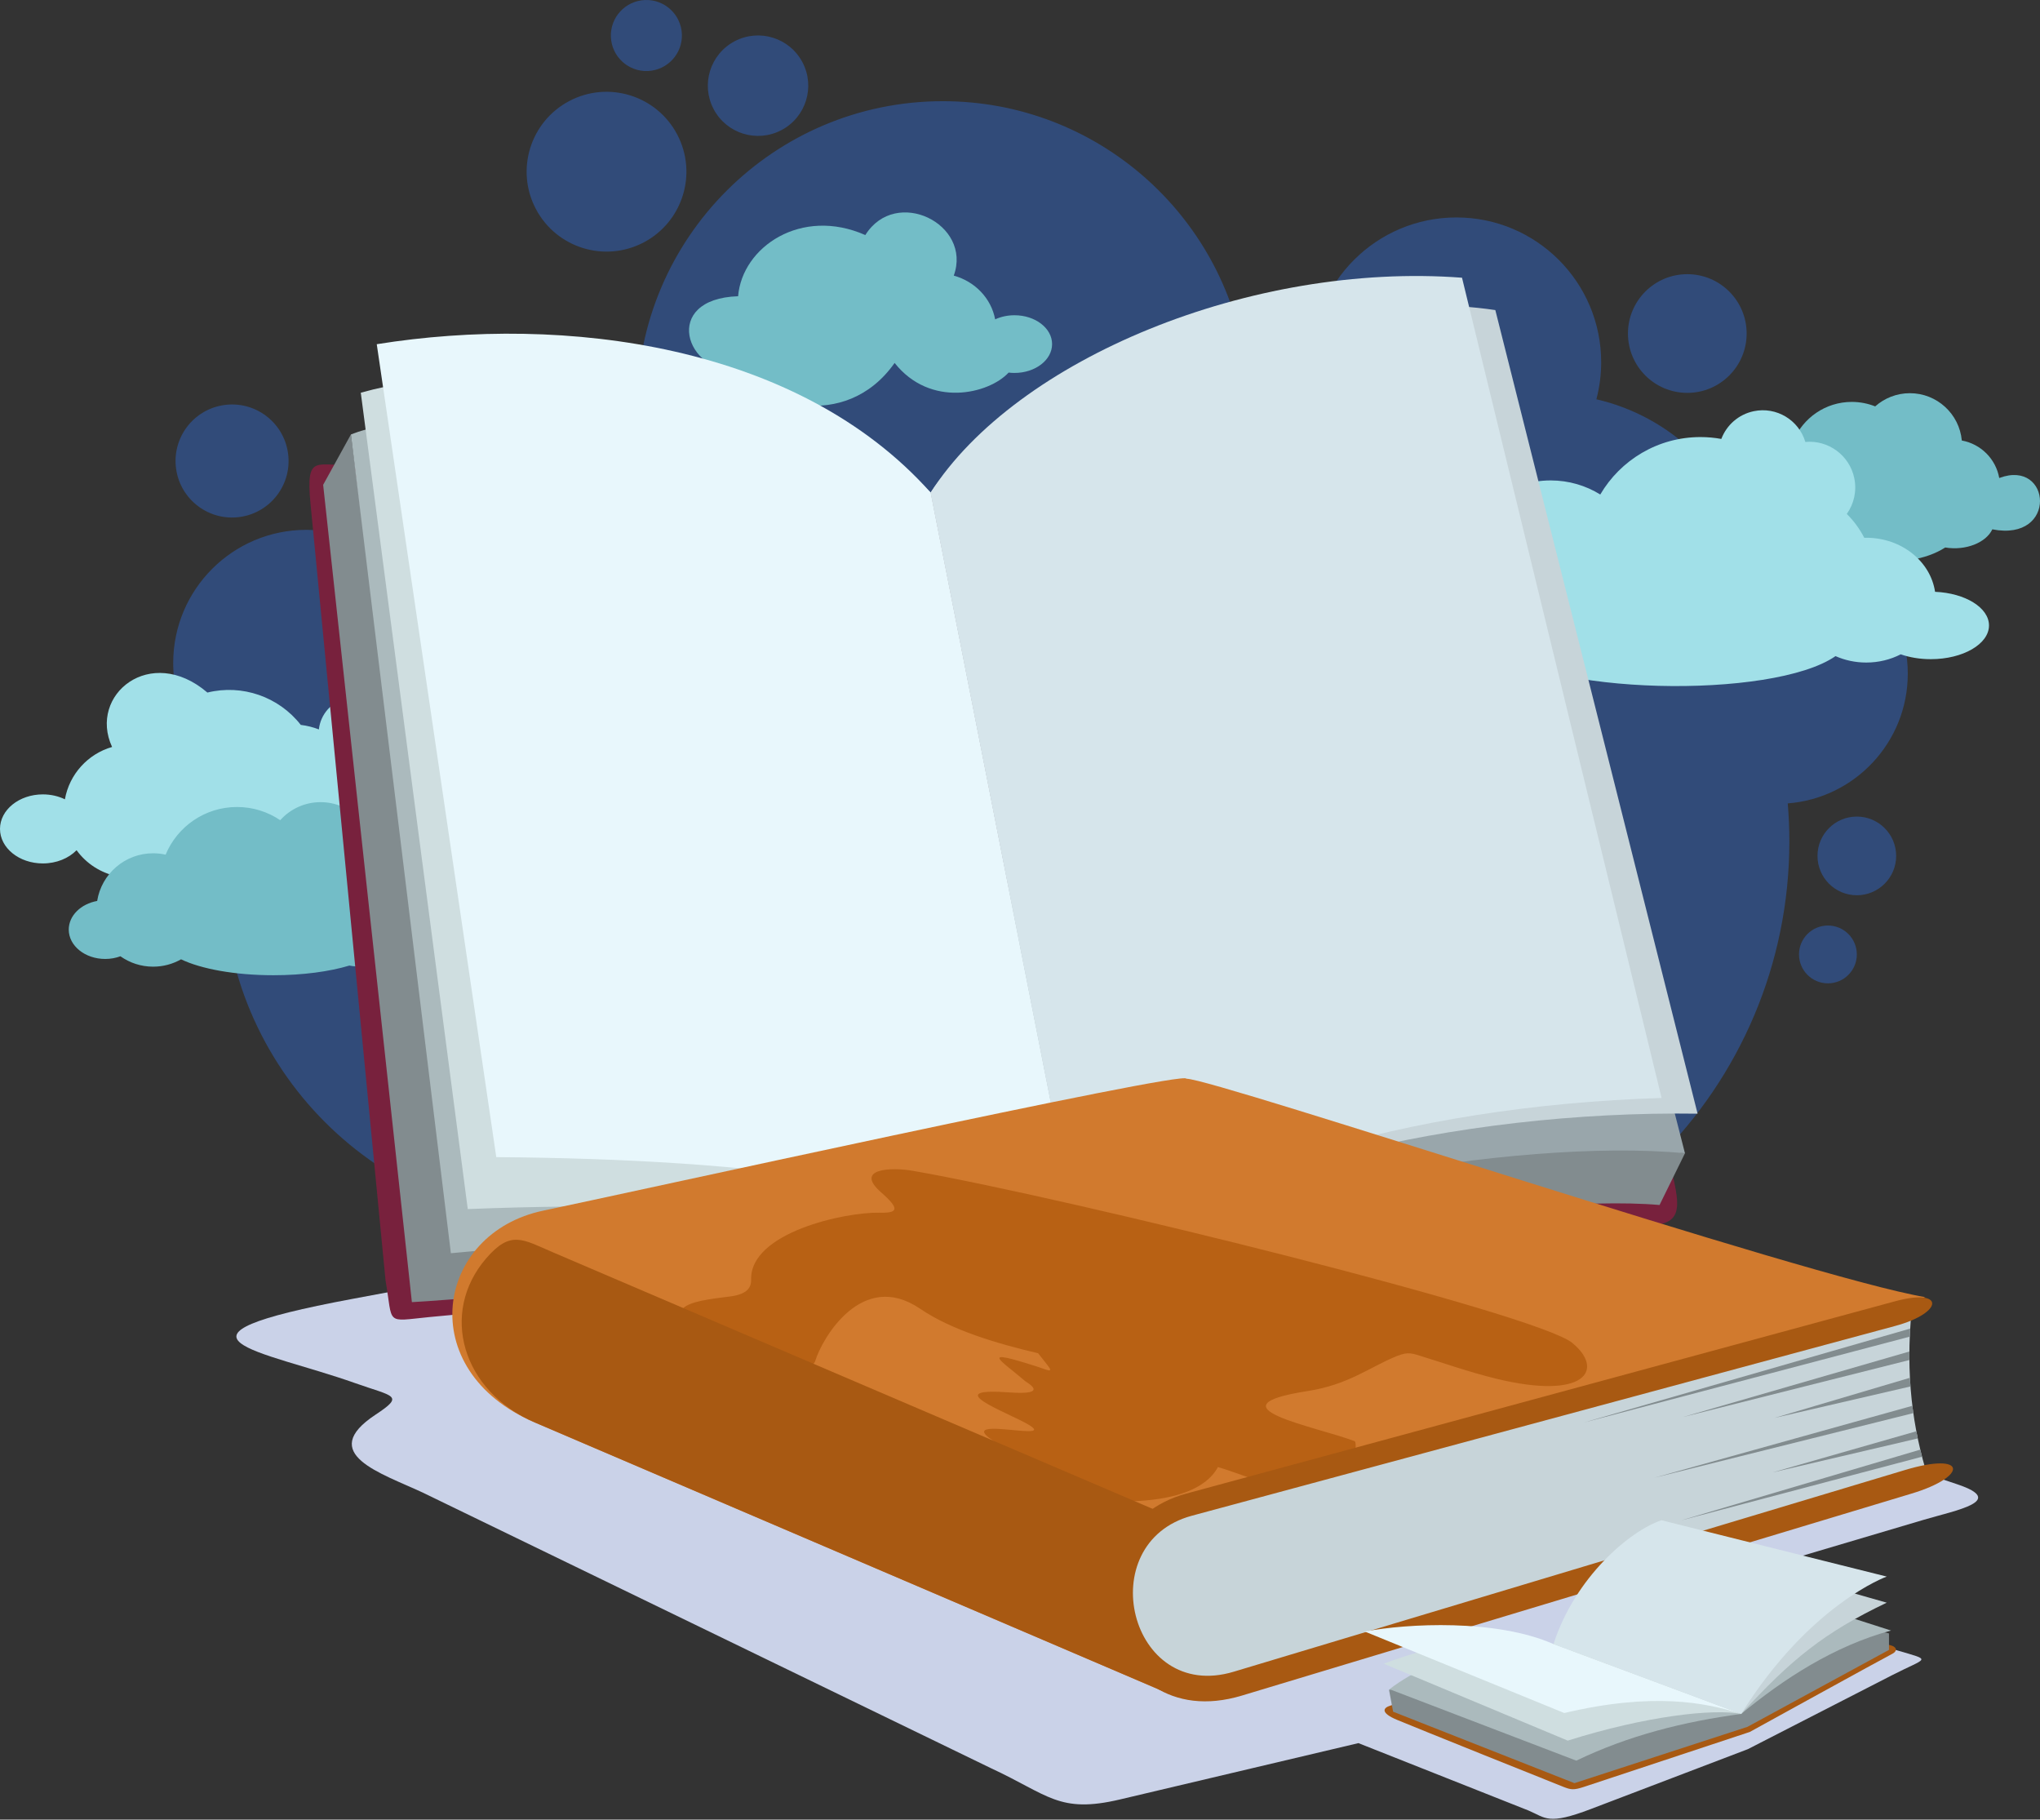 <svg width="610" height="544" viewBox="0 0 610 544" fill="none" xmlns="http://www.w3.org/2000/svg">
<rect x="0" y="0" width="610" height="544" fill="#333333" stroke="none"/>
<path fill-rule="evenodd" clip-rule="evenodd" d="M546.584 276.7C551.357 276.7 555.227 280.569 555.227 285.344C555.227 290.118 551.358 293.988 546.584 293.988C541.809 293.988 537.94 290.118 537.94 285.344C537.941 280.569 541.81 276.7 546.584 276.7ZM48.021 227.347C53.827 226.517 59.209 230.55 60.04 236.358C60.87 242.164 56.837 247.545 51.029 248.376C45.222 249.208 39.842 245.174 39.011 239.366C38.181 233.56 42.215 228.178 48.021 227.347ZM281.919 30.253C327.879 30.253 365.915 64.165 372.377 108.331C377.945 111.339 383.285 114.71 388.369 118.415C390.009 118.257 391.657 118.132 393.313 118.034C392.592 114.903 392.213 111.643 392.213 108.296C392.213 84.39 411.591 65.01 435.498 65.01C459.404 65.01 478.783 84.39 478.783 108.296C478.783 112.125 478.283 115.837 477.351 119.372C499.567 124.489 517.223 141.533 523.217 163.401C525.905 162.812 528.697 162.5 531.564 162.5C553.048 162.5 570.465 179.917 570.465 201.4C570.465 221.872 554.649 238.65 534.572 240.186C534.884 243.924 535.055 247.703 535.055 251.523C535.055 325.382 475.18 385.257 401.32 385.257C378.206 385.257 356.462 379.393 337.493 369.072C327.266 371.439 316.614 372.698 305.668 372.698C276.696 372.698 249.772 363.931 227.4 348.908C211.07 359.631 191.536 365.875 170.541 365.875C113.251 365.875 66.807 319.431 66.807 262.14C66.807 251.788 68.33 241.794 71.152 232.36C59.555 225.405 51.792 212.712 51.792 198.205C51.792 176.225 69.612 158.406 91.592 158.406C103.109 158.406 113.481 163.3 120.748 171.119C135.529 163.017 152.496 158.406 170.54 158.406C175.547 158.406 180.471 158.768 185.29 159.454C187.951 155.054 190.849 150.812 193.962 146.744C191.698 138.78 190.486 130.375 190.486 121.687C190.486 71.189 231.421 30.253 281.919 30.253ZM66.999 121.097C76.238 119.776 84.797 126.195 86.12 135.432C87.441 144.67 81.024 153.23 71.784 154.552C62.547 155.874 53.986 149.456 52.663 140.218C51.342 130.98 57.759 122.419 66.999 121.097ZM202.492 40.197C208.644 51.868 204.169 66.314 192.499 72.465C180.829 78.615 166.382 74.14 160.232 62.471C154.08 50.8 158.556 36.355 170.226 30.203C181.895 24.052 196.342 28.526 202.492 40.197ZM239.953 18.616C243.819 25.951 241.007 35.033 233.671 38.898C226.335 42.765 217.254 39.953 213.387 32.616C209.521 25.281 212.334 16.199 219.669 12.334C227.006 8.467 236.086 11.281 239.953 18.616ZM192.868 0.008C198.73 -0.221 203.666 4.348 203.894 10.208C204.122 16.07 199.555 21.006 193.694 21.234C187.832 21.462 182.895 16.895 182.668 11.034C182.439 5.174 187.006 0.237 192.868 0.008ZM504.536 81.969C514.337 81.969 522.28 89.913 522.28 99.713C522.28 109.512 514.335 117.457 504.536 117.457C494.735 117.457 486.792 109.513 486.792 99.713C486.792 89.913 494.737 81.969 504.536 81.969ZM555.227 244.128C561.723 244.128 566.989 249.394 566.989 255.889C566.989 262.385 561.723 267.651 555.227 267.651C548.732 267.651 543.467 262.385 543.467 255.889C543.467 249.394 548.732 244.128 555.227 244.128Z" fill="#314B79"/>
<path fill-rule="evenodd" clip-rule="evenodd" d="M349.314 342.444L229.329 365.198L105.453 388.311C43.122 399.94 78.13 403.547 106.179 413.504C117.625 417.567 121.159 417.095 112.321 422.922C94.564 434.626 114.097 440.466 126.452 446.252L296.215 528.582C313.564 536.607 316.625 542.293 334.913 537.974L406.195 521.135L457.099 541.304C462.248 543.507 462.864 545.731 475.683 540.844L522.656 522.935L565.841 500.792C576.313 495.423 577.883 496.534 567.449 493.456C546.721 487.342 525.992 481.227 505.264 475.111L575.222 454.373C584.891 451.507 600.142 448.76 585.323 443.775L543.349 429.656L349.314 342.444Z" fill="#CAD2E8"/>
<path d="M258.749 70.275C239.62 61.813 221.916 73.818 220.709 88.564C197.625 89.315 204.926 111.803 220.962 110.831C225.886 120.312 252.551 129.707 267.511 108.507C278.162 121.99 295.677 117.789 301.595 111.392C302.168 111.462 302.756 111.497 303.355 111.497C309.563 111.497 314.596 107.636 314.596 102.873C314.596 98.11 309.563 94.248 303.355 94.248C301.239 94.248 299.261 94.697 297.571 95.477C296.399 89.202 291.538 84.141 285.197 82.403C290.776 66.964 267.859 55.697 258.749 70.275Z" fill="#73BDC7"/>
<path d="M62.015 207.052C72.389 204.5 83.333 208.264 89.941 216.722C91.828 216.948 93.64 217.41 95.352 218.074C95.834 213.569 99.156 209.69 103.83 208.712C109.632 207.5 115.317 211.22 116.529 217.022C116.955 219.064 116.771 221.09 116.1 222.914C124.139 224.481 130.449 230.878 131.887 238.962C135.414 237.256 139.542 237.145 142.866 238.513C151.374 242.016 150.939 253.268 143.049 256.414C139.265 257.923 134.368 257.431 130.394 255.435C125.756 261.813 115.844 263.592 108.161 261.987C92.707 270.449 63.954 270.625 48.85 259.827C40.077 264.805 28.86 262.386 22.898 254.185C20.552 256.593 16.907 258.139 12.815 258.139C5.737 258.139 0 253.518 0 247.817C0 242.115 5.737 237.494 12.815 237.494C15.226 237.494 17.481 238.032 19.408 238.965C20.744 231.452 26.287 225.396 33.513 223.318C26.317 207.754 45.01 192.493 62.015 207.052Z" fill="#A1E0E8"/>
<path d="M45.788 255.103C47.072 255.103 48.321 255.247 49.525 255.518C52.996 247.15 61.245 241.264 70.867 241.264C75.654 241.264 80.1 242.719 83.788 245.213C86.756 241.904 91.065 239.819 95.862 239.819C104.814 239.819 112.071 247.076 112.071 256.029C112.071 257.41 111.898 258.753 111.573 260.033C119.249 261.431 125.011 267.313 125.011 274.359C125.011 282.448 117.422 289.003 108.06 289.003C106.829 289.003 105.629 288.889 104.472 288.673C98.541 290.464 90.55 291.561 81.763 291.561C70.23 291.561 60.076 289.672 54.139 286.806C51.673 288.204 48.824 289.003 45.789 289.003C42.145 289.003 38.771 287.853 36.007 285.895C34.621 286.41 33.08 286.697 31.454 286.697C25.436 286.697 20.558 282.768 20.558 277.919C20.558 273.736 24.19 270.236 29.054 269.355C30.344 261.278 37.344 255.103 45.788 255.103Z" fill="#73BDC7"/>
<path d="M533.198 131.483C534.249 131.483 535.273 131.6 536.254 131.822C539.095 124.974 545.845 120.158 553.72 120.158C556.192 120.158 558.553 120.634 560.717 121.497C563.474 119.044 567.106 117.552 571.086 117.552C579.214 117.552 585.889 123.766 586.622 131.702C592.313 132.724 596.799 137.216 597.811 142.91C613.413 137.037 615.401 162.08 595.745 158.254C593.865 162.264 587.743 164.694 581.665 163.682C569.84 171.229 549.7 167.627 540.029 159.629C535.379 162.267 527.717 162.028 523.346 158.933C510.018 162.636 505.068 146.604 519.499 143.147C520.559 136.535 526.289 131.483 533.198 131.483Z" fill="#73BDC7"/>
<path d="M463.676 143.632C469.119 143.632 474.202 145.173 478.512 147.841C484.54 137.567 495.699 130.668 508.472 130.668C510.602 130.668 512.685 130.86 514.709 131.226C516.262 127.135 519.804 123.898 524.406 122.936C531.209 121.515 537.885 125.582 539.833 132.127C546.663 131.492 553.029 136.07 554.464 142.945C555.274 146.823 554.355 150.658 552.229 153.654C554.326 155.726 556.094 158.129 557.448 160.78C557.646 160.775 557.843 160.772 558.044 160.772C568.569 160.772 577.265 167.809 578.623 176.931C587.637 177.309 594.749 181.666 594.749 186.986C594.749 192.555 586.961 197.07 577.352 197.07C574.06 197.07 570.982 196.54 568.356 195.619C565.318 197.183 561.796 198.079 558.045 198.079C554.747 198.079 551.626 197.385 548.857 196.156C530.203 209.13 461.182 208.08 444.466 192.547C442.05 193.505 439.33 194.046 436.454 194.046C426.432 194.046 418.307 187.499 418.307 179.427C418.307 171.385 426.368 164.86 436.336 164.809C439.468 152.629 450.521 143.632 463.676 143.632Z" fill="#A1E0E8"/>
<path fill-rule="evenodd" clip-rule="evenodd" d="M278.466 147.744L105.844 138.813C94.848 139.84 91.33 134.922 92.859 150.731L115.284 382.816C117.601 396.213 115 395.082 128.357 393.763C184.853 388.189 247.461 386.729 324.341 381.055C381.446 372.409 428.91 366.81 487.018 366.699C501.331 366.671 503.559 365.001 500.014 350.779L442.09 118.358C442.09 118.358 278.474 146.472 278.466 147.744Z" fill="#78213D"/>
<path fill-rule="evenodd" clip-rule="evenodd" d="M104.934 129.882L96.63 144.946L123.163 389.296C142.004 388.373 247.142 378.019 324.34 381.057C302.738 367.86 241.599 357.381 136.269 371.739L104.934 129.882Z" fill="#828C8F"/>
<path fill-rule="evenodd" clip-rule="evenodd" d="M324.341 381.058C292.842 370.439 216.759 366.851 134.821 374.671L104.935 129.882C125.847 121.608 222.954 110.477 278.277 147.259C289.602 220.81 313.017 307.509 324.341 381.058Z" fill="#ABBABD"/>
<path fill-rule="evenodd" clip-rule="evenodd" d="M324.34 381.058C296.574 365.085 220.34 358.207 139.871 361.477L107.882 117.408C146.04 106.599 237.302 107.318 278.275 147.261L324.34 381.058Z" fill="#CFDEE0"/>
<path fill-rule="evenodd" clip-rule="evenodd" d="M503.837 344.796L496.236 360.252C454.044 356.587 348.06 374.55 324.341 381.057C344.83 354.743 457.223 336.179 503.837 344.796Z" fill="#828C8F"/>
<path fill-rule="evenodd" clip-rule="evenodd" d="M324.341 381.058C356.791 356.991 454.006 339.926 503.838 344.796L442.447 104.716C387.791 102.887 307.916 112.938 278.276 147.261L324.341 381.058Z" fill="#99A6AB"/>
<path fill-rule="evenodd" clip-rule="evenodd" d="M324.341 381.058C357.582 350.372 435.678 331.937 507.612 332.954L447.132 92.701C392.725 84.629 301.878 110.892 278.276 147.261L324.341 381.058Z" fill="#C7D4D9"/>
<path fill-rule="evenodd" clip-rule="evenodd" d="M324.341 381.058C295.038 353.869 224.2 346.548 148.397 345.941L112.657 102.906C168.915 93.885 238.787 102.987 278.278 147.261L324.341 381.058Z" fill="#E8F7FC"/>
<path fill-rule="evenodd" clip-rule="evenodd" d="M324.341 381.058C352.086 351.683 420.005 330.637 496.85 328.255L437.171 83.03C374.377 78.261 303.877 107.227 278.277 147.261L324.341 381.058Z" fill="#D6E5EB"/>
<path fill-rule="evenodd" clip-rule="evenodd" d="M575.697 387.799C540.739 381.972 363.219 322.496 354.731 322.496C354.731 319.833 184.612 357.346 162.515 361.924C130.235 368.616 123.289 409.606 159.955 425.29L349.802 506.498C324.974 484.379 331.025 456.94 350.589 451.412L575.697 387.799Z" fill="#D17A2E"/>
<path fill-rule="evenodd" clip-rule="evenodd" d="M263.443 356.453C269.187 361.501 268.516 362.683 263.023 362.557C252.743 362.319 224.293 368.445 224.603 382.515C224.654 384.844 223.564 386.849 218.587 387.562C210.629 388.702 193.299 389.563 211.224 401.081C214.98 403.494 241.758 413.519 243.808 406.774C245.752 400.378 257.67 379.373 275.144 391.275C284.486 397.64 298.075 401.691 310.416 404.574C311.188 405.541 312.116 406.709 313.218 408.122C315.216 410.685 313.203 409.563 310.264 408.617C292.172 402.795 299.274 406.638 306.487 412.863C307.064 413.362 314.247 417.187 301.773 416.283C282.664 414.901 297.483 420.83 305.13 424.632C313.352 428.72 307.581 427.975 301.781 427.442C294.508 426.777 287.185 426.449 307.334 436.407C311.067 438.252 316.447 439.495 308.402 439.427C295.927 439.321 303.602 444.76 313.893 446.795C326.435 449.276 356.869 452.141 364.185 438.604C373.101 441.228 381.175 445.522 391.049 445.522C404.62 445.522 406.335 431.343 405.018 430.844C393.351 426.424 360.849 420.579 391.049 415.871C403.334 413.957 409.652 408.651 417.667 405.427C421.285 403.972 422.313 404.641 425.987 405.764C431.222 407.362 439.405 410.233 447.318 412.165C473.952 418.671 479.968 409.602 470.145 401.486C459.533 392.72 320.07 358.301 273.027 350.042C266.455 348.888 255.358 349.35 263.443 356.453Z" fill="#B86114"/>
<path fill-rule="evenodd" clip-rule="evenodd" d="M571.627 391.745C569.717 410.817 571.894 427.164 576.555 441.853C505.638 462.936 434.72 484.019 363.803 505.104C363.803 505.104 342.445 510.032 336.694 484.568C330.945 459.104 354.766 450.067 354.766 450.067L571.627 391.745Z" fill="#C7D4D9"/>
<path fill-rule="evenodd" clip-rule="evenodd" d="M566.662 396.425L356.394 453.151C326.26 461.281 337.621 509.187 368.9 499.79L569.635 439.484C588.193 433.909 588.672 441.384 571.592 446.535L371.37 506.919C328.737 519.776 315.912 457.066 354.731 446.535L566.663 389.04C581.604 384.984 581.321 392.47 566.662 396.425Z" fill="#A85912"/>
<path fill-rule="evenodd" clip-rule="evenodd" d="M165.341 374.402L347.737 452.412C330.494 459.695 326.224 485.493 349.801 506.497L159.954 425.288C138.145 415.958 131.378 392.524 145.335 376.257C152.717 367.65 156.292 370.536 165.341 374.402Z" fill="#A85912"/>
<path fill-rule="evenodd" clip-rule="evenodd" d="M571.185 397.203C571.135 398.013 571.092 398.818 571.058 399.616L473.602 425.288L571.185 397.203ZM570.942 404.054C570.933 404.909 570.933 405.759 570.942 406.605L503.262 423.642L570.942 404.054ZM571.106 411.915C571.152 412.783 571.206 413.646 571.27 414.504L530.608 423.917L571.106 411.915ZM571.837 420.285C571.926 421.019 572.023 421.75 572.127 422.474L494.681 441.797L571.837 420.285ZM573.025 427.901C573.16 428.619 573.303 429.332 573.451 430.043L530.042 440.201L573.025 427.901ZM574.2 433.391C574.37 434.103 574.545 434.809 574.728 435.512L502.674 454.546L574.2 433.391Z" fill="#828C8F"/>
<path fill-rule="evenodd" clip-rule="evenodd" d="M415.774 509.912C413.585 510.561 412.652 512.047 417.745 514.183C422.838 516.319 465.388 533.405 467.524 534.226C469.659 535.048 470.496 535.255 473.603 534.226L523.217 517.798C523.217 517.798 563.649 495.528 565.767 494.47C567.738 493.483 567.082 492.006 564.29 491.676C561.496 491.348 512.703 478.861 512.703 478.861L469.988 493.812L415.774 509.912Z" fill="#A85912"/>
<path fill-rule="evenodd" clip-rule="evenodd" d="M505.697 473.96L564.841 488.335V493.263L522.536 516.264L470.786 533.104L416.571 511.746L415.339 505.174L488.857 497.371C488.857 497.371 506.519 474.782 505.697 473.96Z" fill="#828C8F"/>
<path fill-rule="evenodd" clip-rule="evenodd" d="M520.637 512.414C533.287 501.974 548.457 492.068 565.461 487.48L502.219 467.186C487.91 470.976 475.574 476.704 464.524 491.519L520.637 512.414Z" fill="#ABBABD"/>
<path fill-rule="evenodd" clip-rule="evenodd" d="M520.637 512.414C535.599 496.098 545.457 488.072 564.174 479.147L499.28 460.664C483.7 467.338 472.572 477.901 464.523 491.52L520.637 512.414Z" fill="#C7D4D9"/>
<path fill-rule="evenodd" clip-rule="evenodd" d="M520.637 512.414C503.463 514.709 486.883 518.881 471.351 526.378L415.49 505.009C429.739 494.109 450.204 490.657 464.52 491.507C483.225 498.476 501.93 505.446 520.637 512.414Z" fill="#ABBABD"/>
<path fill-rule="evenodd" clip-rule="evenodd" d="M520.637 512.414L464.523 491.52C471.023 471.464 487.39 457.636 496.816 454.504L564.174 471.344C564.174 471.344 541.172 479.558 520.637 512.414Z" fill="#D6E5EB"/>
<path fill-rule="evenodd" clip-rule="evenodd" d="M520.637 512.414C512.361 510.778 492.227 513.009 468.784 520.386L413.749 497.386C427.955 492.212 441.75 488.403 464.524 491.52L520.637 512.414Z" fill="#CFDEE0"/>
<path fill-rule="evenodd" clip-rule="evenodd" d="M520.637 512.414C510.154 508.988 494.24 505.87 467.753 512.138L408.101 487.771C420.851 485.354 447.343 483.97 464.524 491.52C483.227 498.485 501.931 505.45 520.637 512.414Z" fill="#E8F7FC"/>
</svg>
